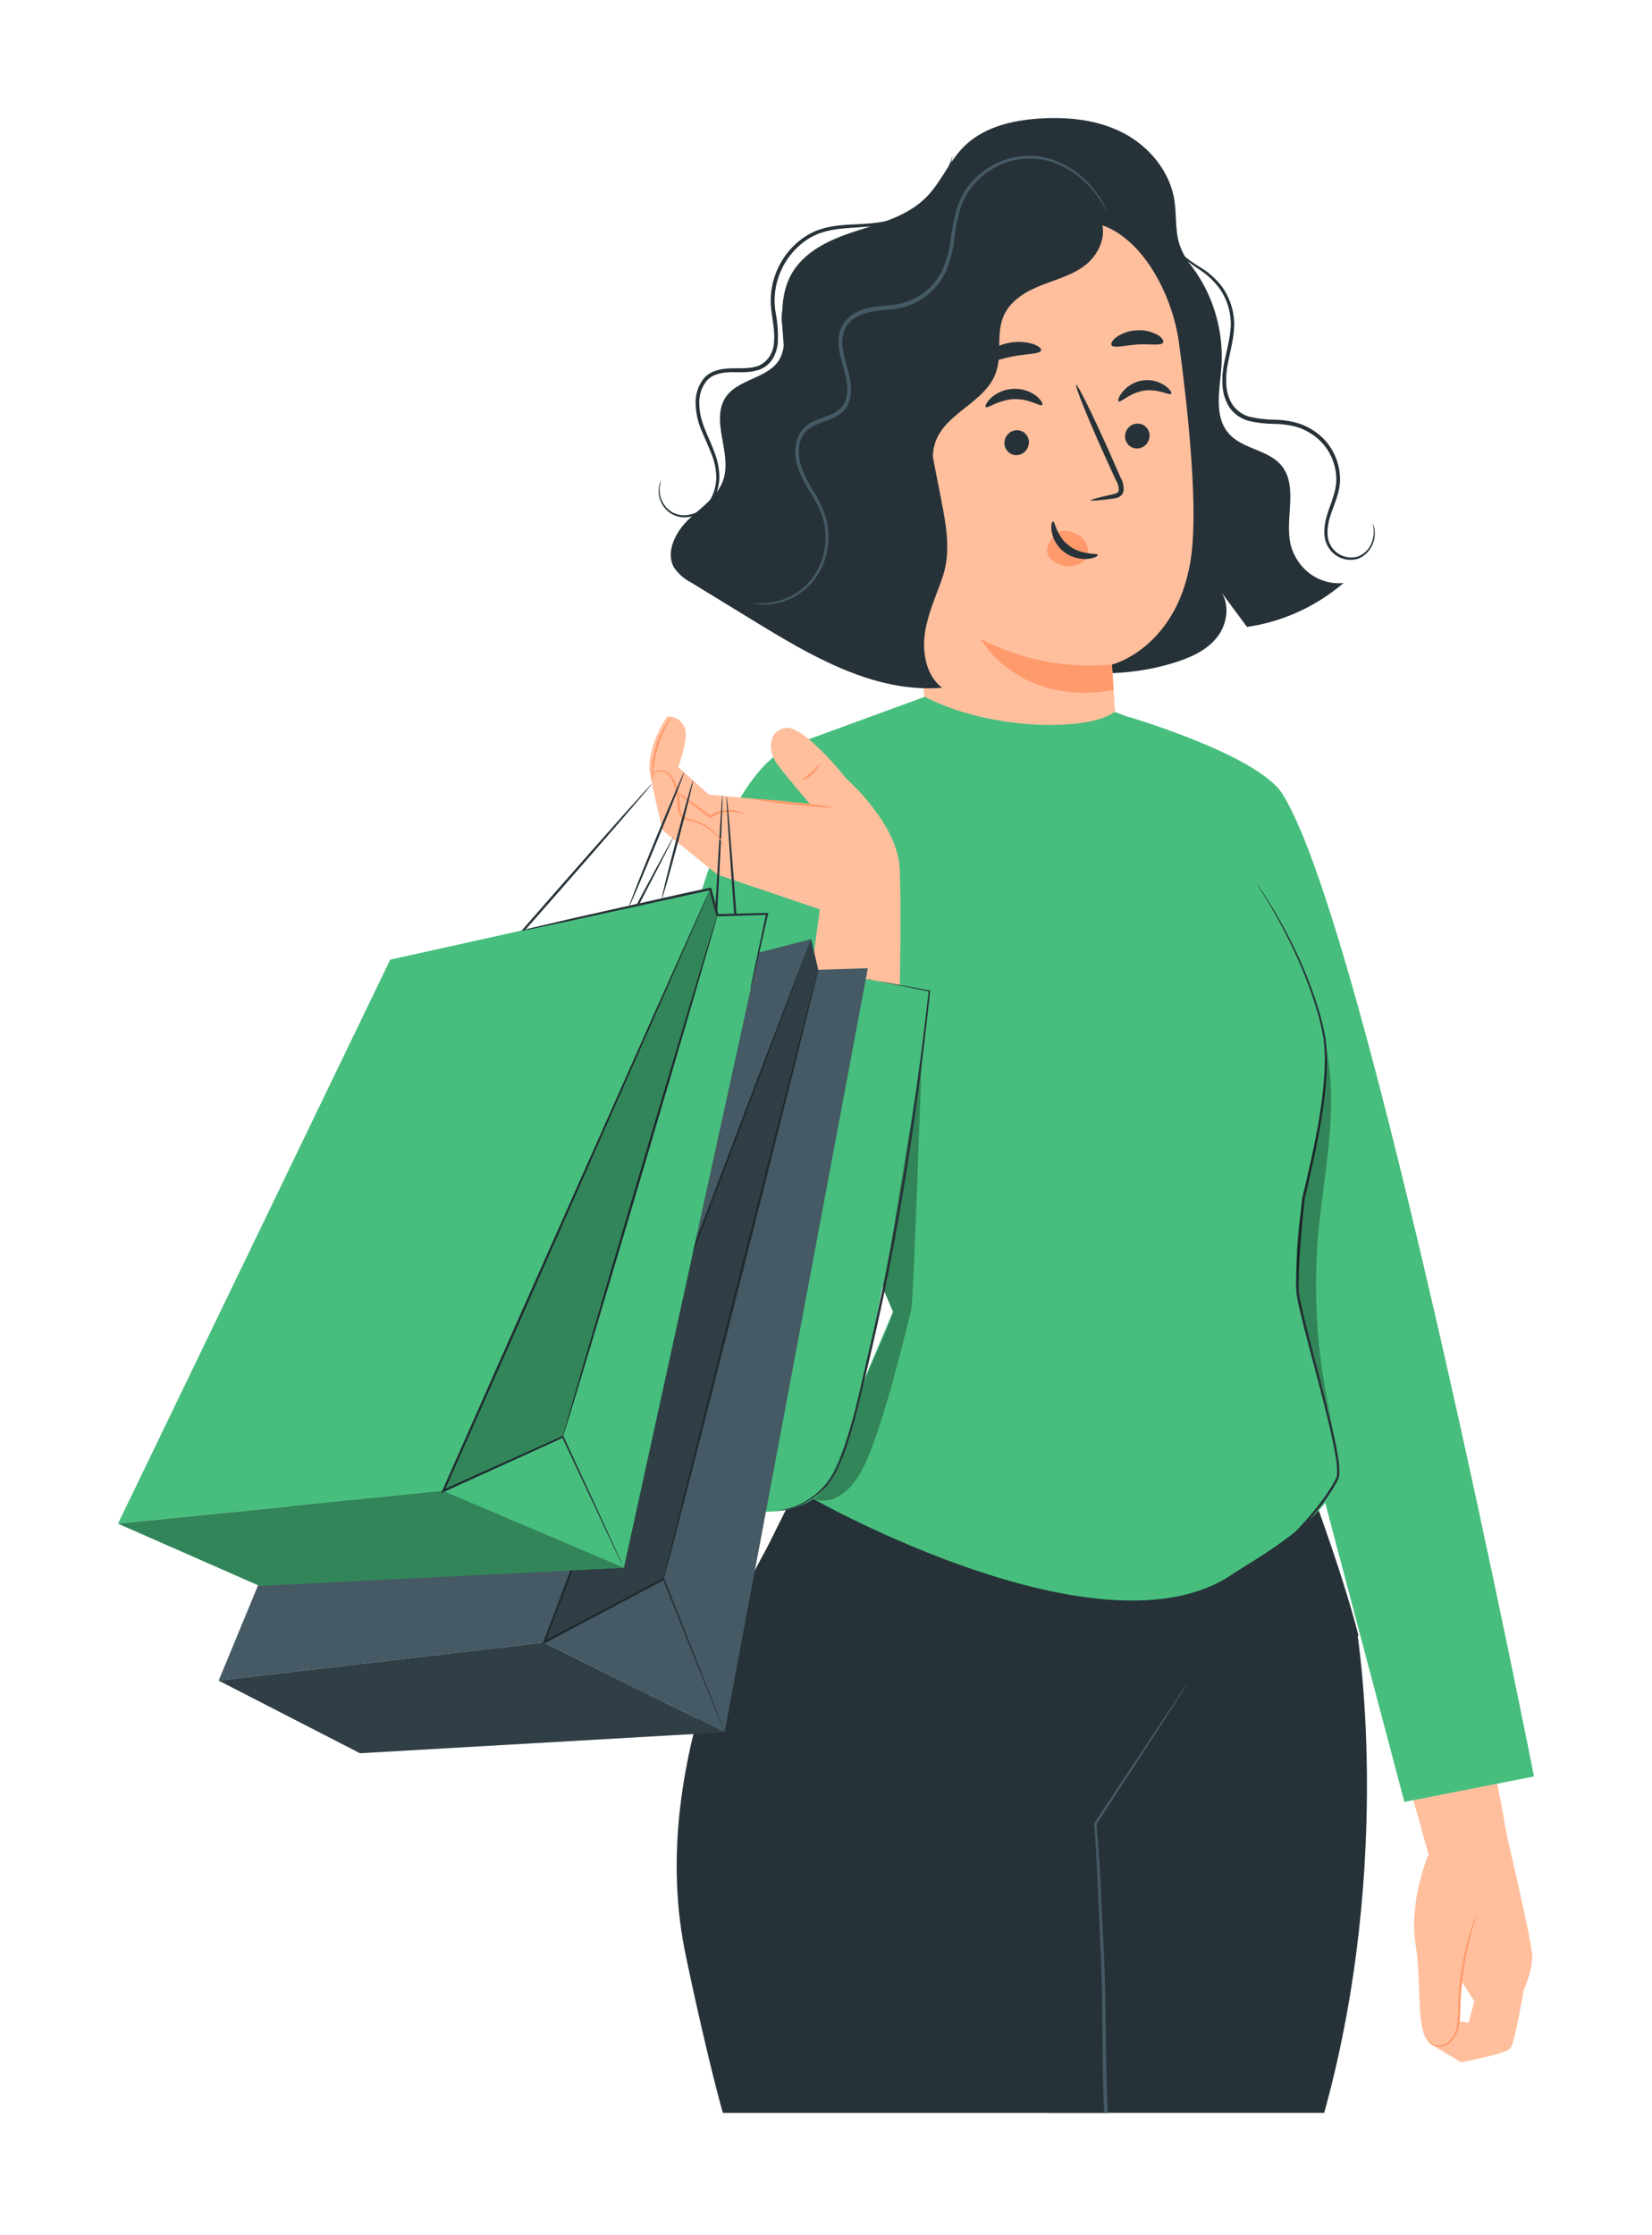 <svg width="210" height="284" viewBox="0 0 210 284" fill="none" xmlns="http://www.w3.org/2000/svg">
<g filter="url(#filter0_d_85_1777)">
<path d="M181.589 230.633C181.589 230.633 179.064 236.627 179.936 242.001C180.807 247.375 179.823 253.729 182.062 254.845C184.301 255.962 185.268 254.668 185.398 252.152C185.527 249.637 185.808 245.763 185.881 242.792C185.875 241.528 185.952 240.266 186.112 239.013L187.068 230.946L181.589 230.633Z" fill="#FFBF9D"/>
<path d="M191.281 227.125C191.281 227.125 194.791 241.818 194.78 243.661C194.769 245.503 193.655 248.031 193.655 248.031C193.655 248.031 192.592 254.474 192.018 255.253C191.444 256.033 185.701 257.043 185.701 257.043L182.039 254.846L183.524 251.503L186.68 252.046L187.411 249.289L185.358 246.1L183.608 230.745L191.281 227.125Z" fill="#FFBF9D"/>
<path d="M187.619 238.464C187.582 238.722 187.518 238.976 187.428 239.22C187.293 239.704 187.085 240.401 186.865 241.269C186.299 243.529 185.922 245.837 185.74 248.167C185.684 248.852 185.656 249.519 185.634 250.163C185.631 250.79 185.594 251.417 185.521 252.041C185.483 252.587 185.33 253.117 185.072 253.594C184.814 254.07 184.458 254.479 184.03 254.793C183.728 254.989 183.381 255.096 183.025 255.102C182.67 255.108 182.319 255.014 182.011 254.828C181.848 254.722 181.707 254.583 181.595 254.421C181.554 254.367 181.525 254.304 181.51 254.237C181.671 254.43 181.861 254.593 182.073 254.722C182.365 254.873 182.69 254.942 183.015 254.922C183.34 254.902 183.655 254.795 183.929 254.61C184.317 254.302 184.637 253.91 184.867 253.46C185.097 253.011 185.232 252.514 185.262 252.005C185.325 251.391 185.355 250.774 185.352 250.157C185.352 249.507 185.397 248.834 185.454 248.143C185.631 245.79 186.04 243.463 186.674 241.198C186.916 240.33 187.152 239.645 187.321 239.173C187.399 238.927 187.499 238.69 187.619 238.464Z" fill="#FF9A6C"/>
<path d="M181.59 230.633L179.053 221.556C179.053 221.556 188.317 214.682 188.824 215.131C189.33 215.58 191.636 228.714 191.636 228.714L186.883 234.07L181.59 230.633Z" fill="#FFBF9D"/>
<path d="M163.015 95.875C159.877 90.909 143.384 86.066 143.384 86.066L147.811 89.946L157.373 144.117L178.524 223.972L195 220.735C195 220.735 173.698 112.735 163.015 95.875Z" fill="#47BE7D"/>
<path d="M172.493 202.269L133.55 222.348C133.55 222.348 130.456 246.69 133.117 263.485H168.331C177.263 231.229 172.493 202.269 172.493 202.269Z" fill="#263238"/>
<path d="M139.237 225.254L98.286 190.352C98.286 190.352 81.833 216.637 87.036 242.787C87.812 246.708 90.276 257.834 91.89 263.492H140.267C139.012 245.008 139.237 225.254 139.237 225.254Z" fill="#263238"/>
<path d="M172.684 202.842C172.836 202.783 139.608 228.336 139.608 228.336L95.063 196.582L103.281 180.047C103.281 180.047 126.074 190.275 137.887 187.712C149.7 185.149 162.638 174.076 162.638 174.076C165.585 180.72 170.867 195.478 172.684 202.842Z" fill="#263238"/>
<path d="M150.673 209.308L150.071 210.182L147.759 213.625C145.74 216.661 142.809 221.072 139.108 226.653L139.074 226.7V226.759C139.496 231.631 139.637 237.3 139.94 243.602C140.244 249.903 140.019 256.068 140.357 263.521H140.829C140.464 256.068 140.649 249.938 140.346 243.607C140.042 237.277 139.839 231.678 139.389 226.812L147.894 213.749L150.145 210.259L150.707 209.355C150.778 209.259 150.838 209.154 150.887 209.042C150.809 209.125 150.738 209.214 150.673 209.308Z" fill="#455A64"/>
<path d="M148.721 25.919C150.933 27.786 152.683 30.186 153.822 32.914C154.962 35.643 155.458 38.62 155.269 41.592C155.055 44.468 154.301 47.758 156.085 49.954C157.868 52.151 161.316 52.063 163.004 54.301C164.995 56.935 163.33 60.856 164.044 64.139C164.424 65.672 165.313 67.013 166.55 67.919C167.788 68.825 169.293 69.237 170.794 69.082C167.267 72.091 163.018 74.022 158.515 74.663L155.083 70.033C156.383 71.657 156.04 74.238 154.78 75.891C153.52 77.545 151.573 78.448 149.649 79.092C145.024 80.584 140.133 80.934 135.358 80.114C130.582 79.295 126.052 77.328 122.12 74.368" fill="#263238"/>
<path d="M97.184 51.348C97.876 49.139 99.023 47.096 99.49 44.852C100.48 39.974 98.219 34.482 100.469 30.088C102.078 26.964 105.492 25.434 108.727 24.389C111.961 23.344 115.426 22.458 117.839 19.966C119.606 18.141 120.613 15.625 122.373 13.789C124.882 11.178 128.589 10.293 132.122 10.062C135.744 9.832 139.491 10.198 142.748 11.875C146.005 13.552 148.71 16.706 149.29 20.468C149.577 22.304 149.363 24.224 149.914 25.989C150.516 27.932 151.967 29.444 152.867 31.257C153.77 33.205 154.031 35.413 153.61 37.533C153.188 39.654 152.108 41.567 150.538 42.974L125.664 76.7C120.438 78.773 107.776 76.269 103.726 72.218C99.676 68.167 95.451 56.946 97.184 51.348Z" fill="#263238"/>
<path d="M149.881 38.639C148.857 30.962 143.31 21.932 136.065 23.332L113.699 31.245C111.5 31.671 113.075 35.438 113.289 37.777L118.155 90.725C118.115 90.725 115.134 92.987 114.054 92.556C113.993 92.531 113.927 92.528 113.864 92.546C113.801 92.564 113.746 92.602 113.706 92.656C113.665 92.709 113.642 92.775 113.64 92.843C113.638 92.911 113.657 92.978 113.694 93.035C116.377 97.127 129.056 115.027 142.123 109.57C145.043 108.353 141.814 98.698 142.157 95.119L141.769 85.978C141.482 81.312 141.342 79.405 141.347 79.446C141.353 79.487 150.589 77.084 151.591 64.092C152.091 57.608 151.022 47.172 149.881 38.639Z" fill="#FFBF9D"/>
<path d="M146.128 50.196C146.162 50.623 146.035 51.047 145.776 51.378C145.516 51.709 145.145 51.92 144.739 51.968C144.541 52.001 144.339 51.991 144.145 51.941C143.95 51.89 143.767 51.799 143.607 51.673C143.447 51.547 143.312 51.388 143.211 51.207C143.109 51.025 143.044 50.824 143.018 50.616C142.984 50.19 143.11 49.766 143.368 49.436C143.627 49.105 143.997 48.893 144.402 48.844C144.6 48.811 144.802 48.821 144.997 48.871C145.192 48.922 145.375 49.013 145.536 49.139C145.697 49.265 145.832 49.423 145.934 49.605C146.035 49.786 146.102 49.987 146.128 50.196Z" fill="#263238"/>
<path d="M130.794 51.041C130.827 51.468 130.701 51.892 130.441 52.223C130.182 52.553 129.81 52.765 129.405 52.813C129.207 52.845 129.004 52.836 128.81 52.785C128.616 52.735 128.433 52.644 128.272 52.517C128.112 52.391 127.977 52.233 127.876 52.051C127.775 51.87 127.709 51.669 127.683 51.46C127.65 51.033 127.776 50.609 128.036 50.279C128.295 49.948 128.667 49.736 129.073 49.688C129.271 49.656 129.473 49.665 129.667 49.716C129.862 49.767 130.044 49.858 130.205 49.984C130.365 50.11 130.5 50.268 130.601 50.45C130.702 50.631 130.768 50.832 130.794 51.041Z" fill="#263238"/>
<path d="M148.884 45.023C148.716 45.33 147.259 44.362 145.431 44.639C143.602 44.917 142.432 46.234 142.196 45.986C142.078 45.88 142.196 45.395 142.731 44.758C143.388 43.984 144.287 43.481 145.265 43.341C146.243 43.2 147.237 43.43 148.069 43.99C148.71 44.433 148.969 44.887 148.884 45.023Z" fill="#263238"/>
<path d="M132.493 46.447C132.279 46.724 130.845 45.631 128.882 45.72C126.919 45.809 125.507 46.972 125.299 46.712C125.192 46.594 125.4 46.122 126.007 45.531C126.814 44.837 127.817 44.443 128.859 44.409C129.891 44.365 130.907 44.685 131.745 45.318C132.369 45.844 132.6 46.316 132.493 46.447Z" fill="#263238"/>
<path d="M138.647 58.582C138.647 58.482 139.665 58.204 141.347 57.844C141.775 57.761 142.174 57.637 142.225 57.324C142.229 56.854 142.095 56.395 141.842 56.007C141.358 54.944 140.846 53.834 140.318 52.665C138.191 47.94 136.616 43.984 136.796 43.895C136.976 43.806 138.855 47.592 140.981 52.352L142.455 55.712C142.767 56.241 142.891 56.868 142.804 57.484C142.753 57.647 142.667 57.797 142.553 57.92C142.439 58.044 142.3 58.139 142.146 58.198C141.914 58.286 141.672 58.342 141.426 58.364C139.721 58.588 138.664 58.682 138.647 58.582Z" fill="#263238"/>
<path d="M141.347 79.434C135.6 79.992 129.818 78.863 124.646 76.174C124.646 76.174 129.422 84.843 141.561 82.67L141.347 79.434Z" fill="#FF9A6C"/>
<path d="M133.505 63.749C133.698 63.315 133.997 62.942 134.371 62.669C134.823 62.434 135.341 62.38 135.828 62.515C136.552 62.632 137.222 62.987 137.741 63.531C137.993 63.808 138.17 64.15 138.254 64.523C138.338 64.896 138.326 65.285 138.219 65.651C138.033 66.395 136.981 66.797 136.261 66.933C135.53 67.034 134.788 66.869 134.158 66.466C133.877 66.336 133.632 66.134 133.445 65.88C133.257 65.625 133.133 65.325 133.083 65.007C133.106 64.554 133.252 64.118 133.505 63.749Z" fill="#FF9A6C"/>
<path d="M133.849 61.257C134.124 61.216 134.265 63.135 135.935 64.376C137.606 65.616 139.53 65.244 139.564 65.51C139.603 65.628 139.159 65.923 138.337 66.012C137.266 66.114 136.195 65.817 135.311 65.173C134.462 64.555 133.878 63.611 133.685 62.545C133.556 61.747 133.725 61.257 133.849 61.257Z" fill="#263238"/>
<path d="M132.346 39.519C132.217 40.015 130.513 39.921 128.555 40.328C126.597 40.736 125.034 41.439 124.741 41.025C124.612 40.83 124.854 40.352 125.467 39.844C126.286 39.203 127.234 38.766 128.238 38.568C129.242 38.369 130.276 38.414 131.261 38.698C132.009 38.934 132.403 39.283 132.346 39.519Z" fill="#263238"/>
<path d="M147.844 38.551C147.535 38.976 146.156 38.669 144.581 38.775C143.006 38.881 141.651 39.283 141.308 38.887C141.161 38.698 141.341 38.297 141.904 37.848C142.679 37.311 143.58 37.009 144.508 36.974C145.43 36.907 146.352 37.112 147.169 37.564C147.765 37.942 147.979 38.338 147.844 38.551Z" fill="#263238"/>
<path d="M108.755 33.094C109.88 31.269 111.911 30.33 113.818 29.55C122.167 26.167 130.87 23.841 139.744 22.623C140.869 24.531 139.829 27.129 138.163 28.529C136.498 29.928 134.361 30.466 132.37 31.251C130.378 32.037 128.336 33.236 127.515 35.297C126.643 37.487 127.38 40.08 126.615 42.312C125.293 46.157 120.185 47.391 118.886 51.241C117.907 54.159 119.516 57.253 119.915 60.318C120.124 61.875 120.013 63.46 119.591 64.968C119.168 66.476 118.444 67.872 117.466 69.062C116.488 70.252 115.28 71.21 113.921 71.87C112.562 72.531 111.085 72.879 109.588 72.891C108.988 61.867 108.382 50.844 107.771 39.82C107.647 37.493 107.563 35.019 108.755 33.094Z" fill="#263238"/>
<path d="M87.593 60.95C89.252 59.385 91.334 58.038 91.998 55.806C92.96 52.552 90.468 48.719 92.071 45.767C93.533 43.068 97.837 43.204 99.198 40.452C100.261 38.296 99.04 36.389 99.445 34.499C99.85 32.609 102.404 30.956 104.238 31.168L118.582 53.019C119.915 60.342 121.254 64.239 119.758 68.521C118.936 70.883 117.868 73.156 117.547 75.637C117.226 78.117 117.828 80.952 119.758 82.393C111.179 83.101 103.147 78.389 95.716 73.83L87.841 69.011C86.983 68.578 86.241 67.928 85.68 67.121C84.544 65.084 85.939 62.509 87.593 60.95Z" fill="#263238"/>
<path d="M95.501 71.592C95.799 71.689 96.107 71.751 96.418 71.775C97.313 71.871 98.217 71.803 99.09 71.574C100.484 71.225 101.768 70.501 102.814 69.472C104.196 68.076 105.063 66.212 105.261 64.21C105.389 63.05 105.293 61.875 104.98 60.755C104.596 59.568 104.06 58.442 103.388 57.407C102.683 56.339 102.13 55.169 101.745 53.934C101.43 52.682 101.43 51.194 102.206 50.119C102.983 49.044 104.456 48.755 105.778 48.182C106.508 47.907 107.144 47.412 107.607 46.759C108.025 46.053 108.222 45.227 108.169 44.397C108.169 42.749 107.483 41.237 107.196 39.708C107.03 38.95 107.03 38.163 107.196 37.405C107.388 36.661 107.827 36.014 108.433 35.58C109.671 34.653 111.246 34.505 112.776 34.363C114.334 34.303 115.852 33.834 117.192 32.999C118.481 32.163 119.528 30.972 120.218 29.556C120.803 28.187 121.182 26.73 121.343 25.239C121.487 23.864 121.768 22.508 122.181 21.194C122.629 19.99 123.318 18.9 124.201 17.999C125.667 16.508 127.547 15.543 129.568 15.245C131.59 14.947 133.65 15.33 135.451 16.34C136.692 17.01 137.81 17.906 138.753 18.985C139.544 19.923 140.229 20.953 140.795 22.056C140.775 21.974 140.747 21.895 140.711 21.82C140.643 21.672 140.564 21.442 140.413 21.159C139.995 20.328 139.486 19.553 138.894 18.849C137.959 17.722 136.836 16.784 135.581 16.08C133.906 15.124 132.009 14.684 130.107 14.81C127.794 15.004 125.611 16.018 123.92 17.686C122.983 18.624 122.252 19.765 121.776 21.029C121.346 22.371 121.05 23.756 120.893 25.163C120.735 26.591 120.367 27.986 119.802 29.296C119.148 30.628 118.16 31.748 116.944 32.533C115.667 33.325 114.22 33.766 112.737 33.814C111.235 33.956 109.542 34.092 108.158 35.125C107.453 35.625 106.946 36.376 106.729 37.239C106.546 38.075 106.546 38.943 106.729 39.779C107.044 41.403 107.691 42.861 107.702 44.373C107.741 45.1 107.567 45.821 107.202 46.44C106.795 47.014 106.235 47.448 105.593 47.686C104.952 47.97 104.26 48.164 103.596 48.46C102.905 48.727 102.297 49.186 101.835 49.788C101.452 50.407 101.207 51.109 101.117 51.841C101.028 52.573 101.096 53.316 101.318 54.017C101.715 55.295 102.294 56.504 103.033 57.601C103.692 58.602 104.222 59.691 104.608 60.838C104.914 61.905 105.015 63.025 104.907 64.133C104.73 66.059 103.918 67.859 102.611 69.224C101.607 70.238 100.374 70.967 99.028 71.344C97.878 71.661 96.681 71.746 95.501 71.592Z" fill="#455A64"/>
<path d="M84.066 56.072C83.923 56.294 83.825 56.546 83.779 56.81C83.643 57.577 83.775 58.37 84.151 59.042C84.418 59.525 84.795 59.931 85.248 60.224C85.798 60.574 86.432 60.753 87.076 60.737C87.86 60.721 88.625 60.478 89.288 60.037C89.95 59.595 90.485 58.971 90.833 58.233C91.243 57.382 91.453 56.441 91.446 55.487C91.416 54.473 91.212 53.473 90.844 52.535C90.164 50.586 88.926 48.69 88.898 46.411C88.858 45.851 88.925 45.289 89.096 44.757C89.267 44.225 89.539 43.735 89.894 43.316C90.659 42.507 91.84 42.306 93.01 42.294C94.18 42.283 95.468 42.413 96.728 41.893C97.359 41.62 97.891 41.147 98.253 40.541C98.598 39.935 98.811 39.258 98.877 38.556C98.936 37.213 98.832 35.868 98.568 34.552C98.383 33.315 98.452 32.051 98.77 30.844C99.383 28.544 100.809 26.577 102.759 25.346C104.621 24.165 106.769 24.041 108.704 23.916C110.639 23.793 112.541 23.68 114.133 23.019C115.565 22.452 116.873 21.589 117.98 20.48C118.815 19.653 119.525 18.697 120.084 17.645C120.583 16.763 120.927 15.795 121.102 14.787C120.788 15.74 120.391 16.662 119.915 17.539C118.57 19.916 116.486 21.736 114.015 22.694C112.473 23.285 110.639 23.415 108.682 23.509C106.724 23.604 104.514 23.71 102.528 24.95C100.463 26.233 98.948 28.301 98.298 30.726C97.957 32.001 97.883 33.338 98.079 34.647C98.236 35.946 98.534 37.239 98.382 38.515C98.36 39.132 98.176 39.731 97.85 40.246C97.525 40.761 97.07 41.171 96.537 41.432C95.451 41.893 94.208 41.769 92.999 41.804C91.79 41.84 90.462 42.023 89.556 42.985C89.156 43.453 88.85 44 88.656 44.595C88.463 45.19 88.387 45.819 88.431 46.446C88.482 47.608 88.749 48.747 89.219 49.8C89.635 50.822 90.096 51.767 90.451 52.718C90.812 53.613 91.016 54.569 91.053 55.541C91.062 56.431 90.869 57.312 90.49 58.109C90.176 58.795 89.689 59.378 89.082 59.794C88.475 60.21 87.772 60.445 87.047 60.472C86.458 60.494 85.874 60.344 85.36 60.041C84.93 59.769 84.569 59.392 84.308 58.942C83.934 58.312 83.779 57.565 83.869 56.828C83.92 56.572 83.986 56.319 84.066 56.072Z" fill="#263238"/>
<path d="M174.451 61.452C174.699 62.22 174.689 63.053 174.423 63.814C174.278 64.249 174.044 64.644 173.737 64.972C173.429 65.299 173.057 65.552 172.645 65.71C172.092 65.882 171.504 65.889 170.948 65.729C170.391 65.57 169.888 65.25 169.495 64.806C169.045 64.29 168.783 63.622 168.758 62.923C168.731 62.148 168.842 61.375 169.085 60.643C169.54 59.12 170.468 57.46 170.328 55.476C170.263 54.464 169.997 53.478 169.548 52.581C169.098 51.684 168.475 50.896 167.718 50.267C166.924 49.603 166.017 49.102 165.046 48.791C164.051 48.499 163.024 48.344 161.991 48.33C160.996 48.321 160.003 48.212 159.027 48.005C158.112 47.806 157.295 47.273 156.72 46.499C156.207 45.713 155.916 44.789 155.882 43.836C155.835 42.904 155.911 41.97 156.107 41.06C156.456 39.289 156.974 37.517 156.878 35.793C156.786 34.203 156.246 32.677 155.325 31.411C154.546 30.404 153.591 29.563 152.513 28.93C151.725 28.451 150.973 27.91 150.263 27.312C149.677 26.786 149.199 26.142 148.856 25.417C148.861 25.472 148.874 25.526 148.896 25.576C148.94 25.727 148.996 25.873 149.065 26.013C149.329 26.565 149.692 27.058 150.133 27.466C150.826 28.097 151.565 28.67 152.344 29.179C153.37 29.817 154.274 30.65 155.01 31.635C155.873 32.845 156.374 34.296 156.45 35.804C156.524 37.428 156.017 39.123 155.646 40.954C155.432 41.907 155.349 42.888 155.399 43.865C155.43 44.921 155.748 45.946 156.315 46.818C156.956 47.691 157.871 48.296 158.897 48.525C159.905 48.739 160.93 48.853 161.957 48.867C162.947 48.867 163.932 49.002 164.888 49.269C165.801 49.559 166.653 50.026 167.403 50.645C168.109 51.228 168.692 51.959 169.114 52.792C169.536 53.625 169.789 54.541 169.855 55.482C170.007 57.295 169.146 58.889 168.68 60.489C168.43 61.275 168.322 62.102 168.359 62.928C168.404 63.716 168.711 64.462 169.225 65.037C169.665 65.523 170.227 65.868 170.847 66.032C171.466 66.197 172.117 66.173 172.724 65.964C173.442 65.657 174.032 65.092 174.391 64.371C174.749 63.65 174.852 62.819 174.682 62.025C174.634 61.823 174.556 61.629 174.451 61.452Z" fill="#263238"/>
<path d="M150.859 88.871C150.859 88.871 162.469 109.753 166.637 119.544C168.955 124.995 169.523 135.294 165.687 151.074C162.812 162.885 168.882 178.936 169.804 181.233C171.886 186.424 158.582 193.706 156.726 194.993C140.272 206.379 103.388 185.468 103.388 185.468L113.513 161.686L104.974 141.607L101.807 89.302L117.558 83.544C125.922 87.867 138.287 87.974 141.701 85.464L150.859 88.871Z" fill="#47BE7D"/>
<path d="M149.408 198.389L149.661 198.312L150.403 198.129L151.618 197.84L153.233 197.291C153.846 197.102 154.482 196.771 155.207 196.476C155.933 196.18 156.659 195.732 157.457 195.295C159.242 194.234 160.936 193.013 162.52 191.645C164.434 189.978 166.184 188.114 167.746 186.082C167.965 185.81 168.156 185.521 168.365 185.238C168.573 184.954 168.77 184.647 168.961 184.358C169.152 184.068 169.343 183.767 169.523 183.436C169.617 183.283 169.699 183.124 169.771 182.958L169.889 182.716L169.951 182.474C169.995 181.726 169.948 180.976 169.81 180.242C169.692 179.486 169.546 178.718 169.377 177.944C168.713 174.856 167.853 171.649 166.975 168.318C166.531 166.653 166.081 164.964 165.648 163.24C165.428 162.371 165.214 161.503 165.029 160.618C164.933 160.175 164.849 159.726 164.793 159.259C164.755 158.8 164.74 158.339 164.748 157.877C164.809 154.21 165.175 150.673 165.529 147.247C166.941 141.389 168.179 135.832 168.387 130.712C168.442 129.48 168.397 128.245 168.252 127.021C168.066 125.878 167.806 124.75 167.476 123.643C166.898 121.663 166.203 119.722 165.394 117.832C164.239 115.125 162.911 112.502 161.417 109.984C160.894 109.098 160.472 108.431 160.18 107.976C160.045 107.757 159.932 107.592 159.854 107.462C159.811 107.408 159.775 107.348 159.747 107.285L159.876 107.45C159.955 107.557 160.073 107.722 160.225 107.946C160.529 108.389 160.967 109.051 161.502 109.931C163.045 112.436 164.41 115.057 165.586 117.773C166.413 119.663 167.121 121.608 167.706 123.596C168.05 124.711 168.318 125.849 168.511 127.003C168.661 128.243 168.712 129.493 168.663 130.742C168.466 135.879 167.234 141.454 165.85 147.312C165.501 150.726 165.13 154.275 165.074 157.907C165.066 158.358 165.081 158.81 165.119 159.259C165.175 159.696 165.254 160.139 165.349 160.582C165.535 161.456 165.743 162.354 165.963 163.186C166.396 164.911 166.846 166.606 167.285 168.271C168.162 171.596 169.017 174.808 169.675 177.915C169.844 178.688 169.985 179.462 170.103 180.23C170.246 180.992 170.291 181.77 170.238 182.545C170.21 182.645 170.187 182.751 170.159 182.846L170.035 183.106C169.959 183.277 169.873 183.442 169.776 183.602C169.591 183.927 169.405 184.24 169.214 184.535C169.023 184.83 168.82 185.125 168.606 185.421C168.393 185.716 168.201 186.011 167.982 186.271C166.404 188.311 164.633 190.177 162.694 191.84C161.093 193.208 159.38 194.425 157.575 195.478C156.76 195.891 156.012 196.322 155.292 196.629C154.572 196.936 153.913 197.22 153.295 197.427L151.669 197.94C151.185 198.058 150.775 198.135 150.443 198.212L149.695 198.366L149.408 198.389Z" fill="#263238"/>
<g opacity="0.3">
<path d="M169.355 175.854C167.294 167.242 166.769 158.304 167.808 149.491C168.657 142.346 170.03 135.1 168.567 128.066C168.618 134.562 167.335 139.588 165.687 147.277C164.14 154.517 165.125 158.037 165.22 160.753" fill="black"/>
</g>
<path opacity="0.3" d="M103.388 185.468C103.388 185.468 106.42 186.92 109.205 182.456C111.989 177.991 115.387 163.044 115.831 161.474C116.129 160.458 117.175 129.141 117.175 129.141L112.321 158.863L113.536 161.716C112.107 165.779 110.932 167.621 109.508 171.542C107.444 177.218 105.16 184.44 103.388 185.468Z" fill="black"/>
<path d="M116.18 128.91C116.18 128.91 111.191 180.223 103.389 185.467C101.442 186.778 99.074 187.192 96.638 187.073C87.908 186.666 81.124 178.906 81.096 169.735C81.096 158.851 82.823 144.064 83.493 137.981C84.831 125.804 89.534 92.698 101.847 89.29C114.161 85.883 116.197 104.426 116.197 104.426L116.18 128.91Z" fill="#47BE7D"/>
<path d="M84.791 86.09C84.791 86.09 82.541 89.231 82.541 92.586C82.541 93.548 84.229 100.511 84.229 100.511L91.198 106.139L104.215 110.55L103.174 118.186L114.374 120.182C114.374 120.182 114.599 111.141 114.374 105.418C114.149 99.696 107.624 93.985 107.624 93.985C107.624 93.985 102.196 87.117 99.867 87.489C97.538 87.861 97.65 90.519 98.742 92.031C99.833 93.542 102.955 97.151 102.955 97.151L90.096 95.97L86.215 92.479C86.215 92.479 87.497 88.936 87.103 87.708C86.974 87.187 86.668 86.734 86.241 86.436C85.815 86.138 85.299 86.014 84.791 86.09Z" fill="#FFBF9D"/>
<path d="M86.136 95.71C86.565 95.921 86.973 96.178 87.351 96.478C88.077 96.986 89.078 97.7 90.164 98.51L90.383 98.669H90.214C91.153 98.016 92.296 97.771 93.404 97.984C93.729 98.045 94.045 98.153 94.343 98.303C94.551 98.415 94.658 98.498 94.647 98.51C94.636 98.521 94.174 98.303 93.376 98.197C92.327 98.051 91.264 98.309 90.383 98.923L90.299 98.982L90.214 98.923L89.995 98.758C88.909 97.954 87.93 97.204 87.233 96.655C86.838 96.379 86.471 96.062 86.136 95.71Z" fill="#FF9A6C"/>
<path d="M85.618 101.338C85.686 101.379 82.468 107.627 78.435 115.298C74.402 122.97 71.066 129.153 70.993 129.111C70.92 129.07 74.137 122.822 78.176 115.151C82.215 107.48 85.573 101.297 85.618 101.338Z" fill="#263238"/>
<path d="M91.834 96.04C91.913 96.04 91.671 101.946 91.272 109.157C90.873 116.367 90.518 122.267 90.439 122.261C90.361 122.255 90.597 116.385 91.002 109.139C91.407 101.893 91.761 96.035 91.834 96.04Z" fill="#263238"/>
<path d="M92.363 96.182C92.448 96.182 92.982 102.608 93.567 110.539C94.152 118.47 94.551 124.913 94.473 124.919C94.394 124.924 93.854 118.499 93.275 110.562C92.695 102.625 92.284 96.188 92.363 96.182Z" fill="#263238"/>
<path d="M27.798 208.552L62.404 124.865L103.102 114.33L69.137 203.715L27.798 208.552Z" fill="#455A64"/>
<path d="M45.764 217.783L27.798 208.553L69.137 203.716L92.105 215.114L45.764 217.783Z" fill="#455A64"/>
<path opacity="0.3" d="M45.764 217.783L27.798 208.553L69.137 203.716L92.105 215.114L45.764 217.783Z" fill="black"/>
<path d="M103.102 114.33L104.013 118.233L110.319 118.032L92.105 215.113L69.137 203.715L103.102 114.33Z" fill="#455A64"/>
<path d="M103.101 114.33C103.101 114.33 103.067 114.442 102.988 114.66C102.91 114.879 102.792 115.204 102.64 115.617C102.325 116.467 101.869 117.702 101.278 119.284C100.075 122.479 98.348 127.08 96.216 132.761C91.901 144.135 85.955 159.832 79.385 177.17L69.26 203.745L69.08 203.568L84.313 195.554L84.42 195.501L84.459 195.613C86.833 201.613 88.751 206.479 90.084 209.851C90.742 211.522 91.249 212.804 91.603 213.725C91.766 214.162 91.896 214.499 91.991 214.741C92.087 214.983 92.109 215.089 92.109 215.089C92.109 215.089 92.053 214.977 91.957 214.753L91.547 213.749C91.181 212.857 90.652 211.564 89.977 209.898L84.268 195.725L84.409 195.778L69.221 203.839L68.911 204.005L69.04 203.662C72.089 195.619 75.521 186.583 79.138 177.052C85.736 159.731 91.716 144.046 96.041 132.678C98.218 127.015 99.979 122.426 101.2 119.243C101.813 117.666 102.285 116.438 102.617 115.593C102.775 115.186 102.904 114.873 102.988 114.648C103.073 114.424 103.101 114.33 103.101 114.33Z" fill="#263238"/>
<path d="M104.012 118.233C104.086 118.233 99.754 135.607 94.326 156.991C88.898 178.375 84.448 195.725 84.358 195.678C84.268 195.631 88.616 178.304 94.045 156.914C99.473 135.525 103.934 118.21 104.012 118.233Z" fill="#263238"/>
<path opacity="0.3" d="M103.102 114.33L104.013 118.233L84.359 195.678L69.137 203.715L103.102 114.33Z" fill="black"/>
<path d="M82.885 94.582C82.946 94.635 77.468 100.984 70.65 108.755C63.832 116.527 58.274 122.775 58.196 122.716C58.117 122.657 63.613 116.314 70.43 108.543C77.248 100.771 82.823 94.523 82.885 94.582Z" fill="#263238"/>
<path d="M15 188.61L49.606 116.946L90.299 107.929L56.334 184.464L15 188.61Z" fill="#47BE7D"/>
<path d="M32.967 196.511L15 188.61L56.334 184.464L79.307 194.22L32.967 196.511Z" fill="#47BE7D"/>
<path opacity="0.3" d="M32.967 196.511L15 188.61L56.334 184.464L79.307 194.22L32.967 196.511Z" fill="black"/>
<path d="M90.299 107.929L91.21 111.271L97.521 111.1L79.307 194.22L56.334 184.464L90.299 107.929Z" fill="#47BE7D"/>
<path d="M90.298 107.929C90.298 107.929 90.264 108.029 90.186 108.218L89.837 109.051C89.511 109.795 89.044 110.864 88.448 112.24C87.227 115.021 85.472 119.019 83.3 123.95C78.93 133.836 72.894 147.478 66.228 162.537C62.746 170.374 59.433 177.82 56.457 184.523L56.283 184.334L71.51 177.484L71.6 177.442L71.645 177.537L77.27 189.732C77.923 191.167 78.435 192.283 78.784 193.057L79.172 193.925C79.256 194.12 79.295 194.226 79.295 194.226C79.295 194.226 79.239 194.131 79.144 193.936L78.727 193.08L77.163 189.785L71.454 177.631L71.589 177.685L56.401 184.594L56.075 184.742L56.221 184.405C59.197 177.702 62.499 170.232 65.969 162.407L83.126 123.862C85.331 118.942 87.114 114.956 88.358 112.192L89.792 109.027L90.174 108.206C90.248 108.017 90.298 107.929 90.298 107.929Z" fill="#263238"/>
<path d="M91.199 111.277C91.277 111.277 86.94 126.165 81.512 144.478C76.084 162.791 71.623 177.613 71.544 177.59C71.466 177.566 75.808 162.702 81.231 144.383C86.653 126.064 91.131 111.241 91.199 111.277Z" fill="#263238"/>
<path opacity="0.3" d="M90.299 107.929L91.21 111.271L71.555 177.584L56.334 184.464L90.299 107.929Z" fill="black"/>
<path d="M66.251 113.255C66.391 113.203 66.534 113.162 66.679 113.131L67.911 112.829L72.45 111.772L87.458 108.4L90.271 107.81L90.406 107.78L90.44 107.916L91.345 111.259L91.205 111.152L97.516 110.999H97.674L97.634 111.152C96.993 113.981 96.464 116.326 96.082 117.997C95.896 118.788 95.744 119.426 95.637 119.887C95.587 120.087 95.542 120.253 95.508 120.383C95.474 120.513 95.463 120.554 95.452 120.548C95.447 120.491 95.447 120.434 95.452 120.377C95.452 120.241 95.508 120.076 95.542 119.875L95.93 117.961C96.284 116.29 96.779 113.934 97.381 111.099L97.499 111.253L91.194 111.448H91.081L91.053 111.341C90.76 110.261 90.451 109.144 90.136 107.999L90.31 108.105L87.498 108.731L72.473 112.015L67.911 112.977L66.668 113.219C66.53 113.245 66.391 113.256 66.251 113.255Z" fill="#263238"/>
<path d="M92.149 102.602C91.736 101.954 91.253 101.36 90.709 100.83C90.105 100.288 89.41 99.868 88.661 99.59C88.239 99.43 87.778 99.366 87.277 99.2C87.013 99.119 86.771 98.971 86.574 98.769C86.378 98.545 86.249 98.266 86.203 97.966C86.102 97.375 86.163 96.856 86.085 96.348C86.026 95.862 85.916 95.385 85.758 94.925C85.624 94.505 85.434 94.108 85.196 93.743C84.993 93.435 84.695 93.21 84.352 93.106C84.077 93.004 83.778 93.004 83.503 93.106C83.302 93.197 83.142 93.366 83.058 93.578C82.912 93.938 82.906 94.169 82.873 94.169C82.839 94.169 82.873 94.11 82.873 94.003C82.877 93.842 82.908 93.682 82.963 93.531C83.001 93.403 83.063 93.285 83.146 93.183C83.23 93.082 83.332 92.999 83.446 92.94C83.761 92.821 84.105 92.821 84.42 92.94C84.81 93.05 85.153 93.296 85.393 93.637C85.65 94.017 85.856 94.433 86.006 94.871C86.181 95.351 86.302 95.85 86.366 96.36C86.445 96.885 86.394 97.452 86.484 97.954C86.518 98.196 86.62 98.422 86.776 98.604C86.934 98.769 87.127 98.892 87.339 98.964C87.783 99.118 88.278 99.194 88.717 99.371C89.492 99.67 90.203 100.125 90.81 100.712C91.218 101.104 91.57 101.555 91.856 102.053C91.982 102.217 92.081 102.403 92.149 102.602Z" fill="#FF9A6C"/>
<path d="M85.398 86.155C85.432 86.155 85.145 86.55 84.774 87.194C84.296 88.038 83.918 88.941 83.649 89.881C83.002 92.09 82.963 94.015 82.862 93.986C82.798 93.575 82.798 93.156 82.862 92.745C82.932 91.744 83.108 90.754 83.385 89.793C83.659 88.825 84.077 87.908 84.622 87.076C84.823 86.72 85.086 86.407 85.398 86.155Z" fill="#FF9A6C"/>
<path d="M86.963 93.147C87.041 93.182 85.534 97.027 83.587 101.745C81.641 106.464 80.027 110.249 79.954 110.22C79.88 110.19 81.382 106.334 83.329 101.621C85.275 96.909 86.889 93.111 86.963 93.147Z" fill="#263238"/>
<path d="M88.11 94.151C88.183 94.151 87.357 97.564 86.26 101.721C85.163 105.879 84.207 109.227 84.128 109.204C84.049 109.18 84.876 105.796 85.978 101.639C87.081 97.481 88.032 94.151 88.11 94.151Z" fill="#263238"/>
<path d="M106.212 97.635C104.392 97.601 102.576 97.461 100.772 97.216C98.957 97.086 97.151 96.851 95.361 96.513C97.18 96.554 98.995 96.696 100.8 96.938C102.614 97.071 104.421 97.303 106.212 97.635Z" fill="#FF9A6C"/>
<path d="M104.226 92.096C103.994 92.602 103.662 93.051 103.253 93.413C102.844 93.775 102.367 94.043 101.852 94.198C102.236 93.831 102.642 93.489 103.067 93.176C103.714 92.609 104.136 92.042 104.226 92.096Z" fill="#FF9A6C"/>
<path d="M110.324 119.456H110.459L110.853 119.515L112.383 119.787L118.154 120.861H118.233V120.944C117.485 128.149 116.107 139.7 113.733 152.55C112.72 158.019 111.601 163.18 110.481 167.869C109.362 172.558 108.439 176.798 107.106 180.188C106.442 181.865 105.649 183.377 104.575 184.322C103.706 185.175 102.698 185.857 101.599 186.336C100.906 186.633 100.177 186.832 99.433 186.926C99.174 186.964 98.913 186.982 98.652 186.979C98.716 186.965 98.782 186.955 98.849 186.95C98.978 186.95 99.175 186.909 99.411 186.867C100.144 186.739 100.86 186.519 101.543 186.212C102.62 185.72 103.605 185.03 104.451 184.174C105.558 183.028 106.396 181.627 106.898 180.082C108.186 176.704 109.148 172.481 110.189 167.775C111.314 163.098 112.405 157.93 113.418 152.468C115.808 139.629 117.237 128.09 118.053 120.903L118.126 121.003L112.371 119.822L110.853 119.503L110.459 119.415C110.416 119.434 110.37 119.448 110.324 119.456Z" fill="#263238"/>
</g>
<defs>
<filter id="filter0_d_85_1777" x="0" y="0" width="210" height="283.521" filterUnits="userSpaceOnUse" color-interpolation-filters="sRGB">
<feFlood flood-opacity="0" result="BackgroundImageFix"/>
<feColorMatrix in="SourceAlpha" type="matrix" values="0 0 0 0 0 0 0 0 0 0 0 0 0 0 0 0 0 0 127 0" result="hardAlpha"/>
<feOffset dy="5"/>
<feGaussianBlur stdDeviation="7.5"/>
<feColorMatrix type="matrix" values="0 0 0 0 0 0 0 0 0 0 0 0 0 0 0 0 0 0 0.35 0"/>
<feBlend mode="normal" in2="BackgroundImageFix" result="effect1_dropShadow_85_1777"/>
<feBlend mode="normal" in="SourceGraphic" in2="effect1_dropShadow_85_1777" result="shape"/>
</filter>
</defs>
</svg>
